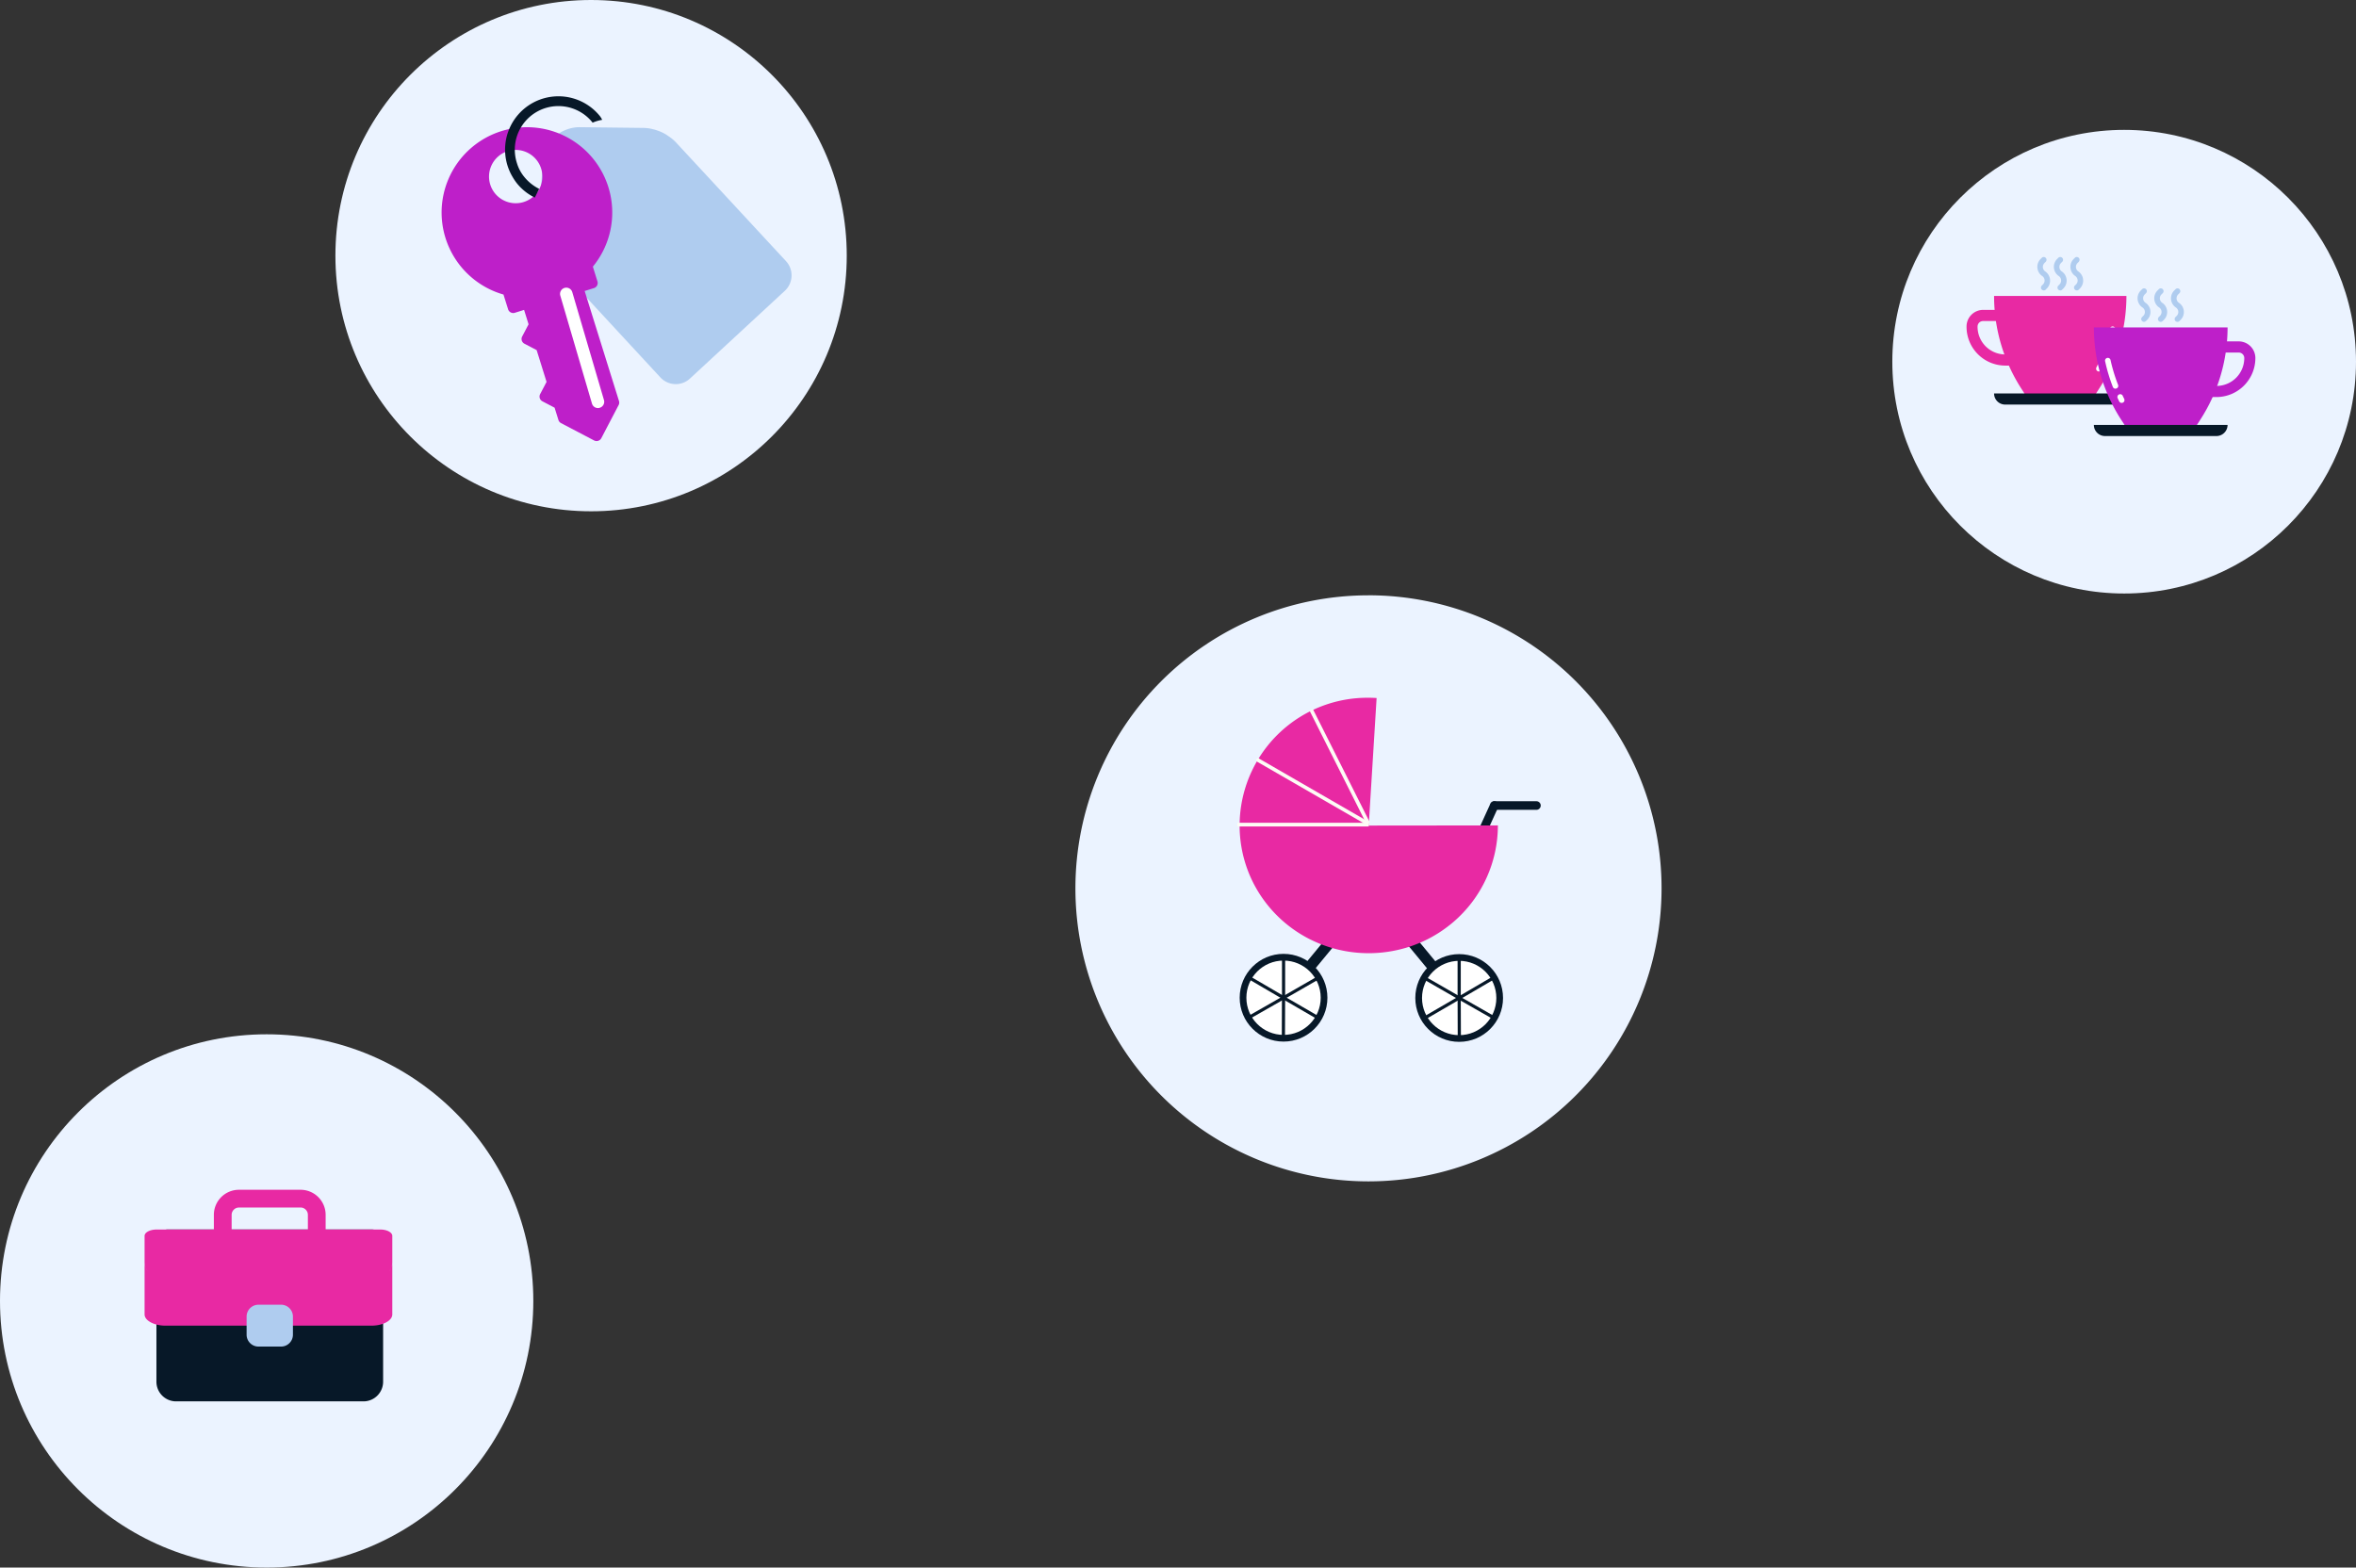<svg id="circles2" xmlns="http://www.w3.org/2000/svg" width="470.276" height="312.927" viewBox="0 0 470.276 312.927">
  <rect x="0" y="0" width="470.276" height="312.927" fill="#333333" stroke="none"/>
  <g id="Group_546" data-name="Group 546" transform="translate(214.659 118.835)">
    <g id="Group_461" data-name="Group 461">
      <g id="Ellipse_18-2" data-name="Ellipse 18-2">
        <path id="Path_577" data-name="Path 577" d="M258.335,110.757a58.5,58.5,0,1,1-58.5,58.507v0a58.5,58.5,0,0,1,58.5-58.5Z" transform="translate(-199.833 -110.757)" fill="#ebf3ff"/>
      </g>
    </g>
    <g id="Group_545" data-name="Group 545" transform="translate(32.32 20.453)">
      <rect id="Rectangle_199" data-name="Rectangle 199" width="2.173" height="15.828" rx="0.282" transform="matrix(0.771, -0.636, 0.636, 0.771, 33.703, 48.968)" fill="#071828"/>
      <path id="Path_578" data-name="Path 578" d="M232.148,136.515h0a.861.861,0,0,1-.424-1.136l3.469-7.623a.858.858,0,0,1,1.134-.424h0a.86.86,0,0,1,.426,1.134l-3.469,7.623A.862.862,0,0,1,232.148,136.515Z" transform="translate(-184.688 -106.595)" fill="#071828"/>
      <path id="Rectangle_200" data-name="Rectangle 200" d="M216.464,149.144l8.687-10.528a1.084,1.084,0,0,1,1.528-.147h0a1.084,1.084,0,0,1,.147,1.527l-8.684,10.528a1.087,1.087,0,0,1-1.53.147h0A1.086,1.086,0,0,1,216.464,149.144Z" transform="translate(-207.71 -90.238)" fill="#071828"/>
      <path id="Path_579" data-name="Path 579" d="M264.539,144.455a25.408,25.408,0,0,1-8.871,19.265c-.284.249-.573.476-.865.708a25.813,25.813,0,0,1-4.847,3.013q-.729.348-1.5.65l-.147.057q-1,.4-2.036.708a26.188,26.188,0,0,1-14.812.07q-1.121-.329-2.2-.748-.691-.269-1.361-.581c-.354-.162-.705-.331-1.049-.5a25.838,25.838,0,0,1-5.146-3.489c-.359-.311-.708-.635-1.047-.967a24.93,24.93,0,0,1-2.153-2.377c-.274-.346-.543-.7-.8-1.059A25.222,25.222,0,0,1,214.126,152q-.269-.86-.476-1.744a25.512,25.512,0,0,1,25.106-31.288c.528,0,1.054.02,1.575.052l-1.575,25.462Z" transform="translate(-212.528 -118.965)" fill="#e829a3"/>
      <rect id="Rectangle_201" data-name="Rectangle 201" width="26.262" height="0.735" rx="0.147" transform="translate(0 24.962)" fill="#fdfcf5"/>
      <path id="Path_580" data-name="Path 580" d="M236.3,137.082,214.5,124.5a.367.367,0,0,1-.135-.5h0a.371.371,0,0,1,.5-.135l21.8,12.587a.371.371,0,0,1,.135.5h0A.369.369,0,0,1,236.3,137.082Z" transform="translate(-210.54 -111.727)" fill="#fdfcf5"/>
      <rect id="Rectangle_202" data-name="Rectangle 202" width="0.735" height="25.34" rx="0.146" transform="translate(14.423 2.584) rotate(-26.674)" fill="#fdfcf5"/>
      <circle id="Ellipse_97" data-name="Ellipse 97" cx="8.756" cy="8.756" r="8.756" transform="translate(0.471 51.129)" fill="#071828"/>
      <circle id="Ellipse_98" data-name="Ellipse 98" cx="7.418" cy="7.418" r="7.418" transform="translate(1.809 52.469)" fill="#fff"/>
      <path id="Path_581" data-name="Path 581" d="M233.058,128.113h0a.86.86,0,0,1,.857-.857h8.375a.86.86,0,0,1,.857.857h0a.86.86,0,0,1-.857.857h-8.375A.86.86,0,0,1,233.058,128.113Z" transform="translate(-182.585 -106.595)" fill="#071828"/>
      <path id="Path_582" data-name="Path 582" d="M216.7,148.073h0a.321.321,0,0,1-.316-.319v-7.839a.321.321,0,0,1,.316-.319h0a.321.321,0,0,1,.316.319v7.839A.321.321,0,0,1,216.7,148.073Z" transform="translate(-207.468 -88.186)" fill="#071828"/>
      <path id="Path_583" data-name="Path 583" d="M216.531,145.625h0a.318.318,0,0,1,.117-.434l6.8-3.912a.32.32,0,0,1,.434.115h0a.318.318,0,0,1-.117.434l-6.8,3.912A.32.32,0,0,1,216.531,145.625Z" transform="translate(-207.304 -85.737)" fill="#071828"/>
      <path id="Path_584" data-name="Path 584" d="M216.531,143.093h0a.318.318,0,0,1,.434-.117l6.783,3.937a.322.322,0,0,1,.115.434h0a.318.318,0,0,1-.434.117l-6.783-3.937A.322.322,0,0,1,216.531,143.093Z" transform="translate(-207.303 -83.206)" fill="#071828"/>
      <path id="Path_585" data-name="Path 585" d="M216.713,143h0a.317.317,0,0,1,.316.316L217,151.156a.322.322,0,0,1-.319.316h0a.321.321,0,0,1-.316-.319l.027-7.842a.317.317,0,0,1,.319-.314Z" transform="translate(-207.486 -83.11)" fill="#071828"/>
      <path id="Path_586" data-name="Path 586" d="M220.937,143.094h0a.314.314,0,0,1-.115.429l0,0-6.81,3.887a.318.318,0,0,1-.434-.117h0a.321.321,0,0,1,.12-.434l6.81-3.887A.318.318,0,0,1,220.937,143.094Z" transform="translate(-211.71 -83.206)" fill="#071828"/>
      <path id="Path_587" data-name="Path 587" d="M220.91,145.656h0a.319.319,0,0,1-.434.112l-6.768-3.962a.319.319,0,0,1-.112-.434h0a.317.317,0,0,1,.434-.112h0l6.768,3.96A.317.317,0,0,1,220.91,145.656Z" transform="translate(-211.683 -85.768)" fill="#071828"/>
      <circle id="Ellipse_99" data-name="Ellipse 99" cx="8.756" cy="8.756" r="8.756" transform="translate(35.527 51.181)" fill="#071828"/>
      <circle id="Ellipse_100" data-name="Ellipse 100" cx="7.418" cy="7.418" r="7.418" transform="translate(36.867 52.522)" fill="#fff"/>
      <path id="Path_588" data-name="Path 588" d="M230.766,148.082h0a.317.317,0,0,0,.316-.316v-7.832a.317.317,0,0,0-.316-.316h0a.321.321,0,0,0-.319.316v7.842A.319.319,0,0,0,230.766,148.082Z" transform="translate(-186.48 -88.154)" fill="#071828"/>
      <path id="Path_589" data-name="Path 589" d="M235,145.64h0a.315.315,0,0,0-.117-.431l-6.8-3.912a.32.32,0,0,0-.434.115h0a.318.318,0,0,0,.117.434l6.8,3.912A.318.318,0,0,0,235,145.64Z" transform="translate(-190.713 -85.712)" fill="#071828"/>
      <path id="Path_590" data-name="Path 590" d="M234.989,143.107h0a.322.322,0,0,0-.434-.115l-6.783,3.937a.32.32,0,0,0-.115.434h0a.317.317,0,0,0,.434.115h0l6.78-3.937A.318.318,0,0,0,234.989,143.107Z" transform="translate(-190.704 -83.18)" fill="#071828"/>
      <path id="Path_591" data-name="Path 591" d="M230.764,143.014h0a.322.322,0,0,0-.316.319l.027,7.842a.321.321,0,0,0,.319.316h0a.322.322,0,0,0,.316-.319l-.03-7.842a.317.317,0,0,0-.316-.316Z" transform="translate(-186.479 -83.086)" fill="#071828"/>
      <path id="Path_592" data-name="Path 592" d="M230.6,143.109h0a.318.318,0,0,0,.117.434l6.81,3.887a.312.312,0,0,0,.429-.115l0,0h0a.318.318,0,0,0-.117-.434l-6.81-3.887A.315.315,0,0,0,230.6,143.109Z" transform="translate(-186.314 -83.182)" fill="#071828"/>
      <path id="Path_593" data-name="Path 593" d="M230.6,145.671h0a.317.317,0,0,0,.434.115h0l6.766-3.962a.317.317,0,0,0,.115-.434h0a.317.317,0,0,0-.434-.112h0l-6.775,3.97A.315.315,0,0,0,230.6,145.671Z" transform="translate(-186.314 -85.743)" fill="#071828"/>
    </g>
  </g>
  <g id="Group_547" data-name="Group 547" transform="translate(0 206.474)">
    <circle id="Ellipse_101" data-name="Ellipse 101" cx="53.227" cy="53.227" r="53.227" fill="#ebf3ff"/>
    <path id="Path_594" data-name="Path 594" d="M143.775,134.951a2.242,2.242,0,0,0-2.188-2.278H100.716a2.242,2.242,0,0,0-2.185,2.278v9.367a10.261,10.261,0,0,0,.192,1.971,7.67,7.67,0,0,1-.192-1.667v18.368a3.928,3.928,0,0,0,3.825,3.987h37.6a3.928,3.928,0,0,0,3.825-3.987V144.622a7.671,7.671,0,0,1-.192,1.667,10.262,10.262,0,0,0,.192-1.971ZM99.1,147.555a7.577,7.577,0,0,1-.354-1.189A9.861,9.861,0,0,0,99.1,147.555Zm44.106,0a9.858,9.858,0,0,0,.354-1.189,7.568,7.568,0,0,1-.351,1.189Z" transform="translate(-67.307 -93.7)" fill="#071828"/>
    <path id="Path_595" data-name="Path 595" d="M120.445,145.361H108.132a5.006,5.006,0,0,1-5-5v-5.871a5.006,5.006,0,0,1,5-5h12.312a5.006,5.006,0,0,1,5,5v5.871A5.006,5.006,0,0,1,120.445,145.361Zm-12.312-12.32a1.456,1.456,0,0,0-1.453,1.455v5.871a1.456,1.456,0,0,0,1.453,1.455h12.312a1.456,1.456,0,0,0,1.453-1.455v-5.878a1.456,1.456,0,0,0-1.453-1.455Z" transform="translate(-60.443 -98.452)" fill="#e829a3"/>
    <path id="Path_596" data-name="Path 596" d="M147.026,133.946c0-.7-1.069-1.273-2.387-1.273H99.972c-1.318,0-2.39.571-2.39,1.273v5.233a3.037,3.037,0,0,0,.209,1.1,2.376,2.376,0,0,1-.209-.934v10.277c0,1.224,1.889,2.243,4.181,2.243h41.084c2.293,0,4.179-1,4.179-2.243V139.356a2.374,2.374,0,0,1-.207.934,3.035,3.035,0,0,0,.207-1.1ZM98.2,141a3.01,3.01,0,0,1-.386-.665A4.027,4.027,0,0,0,98.2,141Zm48.206,0a4.026,4.026,0,0,0,.386-.665A3.01,3.01,0,0,1,146.408,141Z" transform="translate(-68.721 -93.7)" fill="#e829a3"/>
    <path id="Path_597" data-name="Path 597" d="M105.754,144.69v-3.631a2.367,2.367,0,0,1,2.362-2.362h4.523A2.367,2.367,0,0,1,115,141.059v3.631a2.367,2.367,0,0,1-2.362,2.362h-4.523A2.367,2.367,0,0,1,105.754,144.69Z" transform="translate(-56.529 -84.713)" fill="#afccef"/>
  </g>
  <g id="Group_552" data-name="Group 552" transform="translate(66.951)">
    <g id="Group_430" data-name="Group 430">
      <g id="Ellipse_18" data-name="Ellipse 18">
        <g id="Group_548" data-name="Group 548">
          <circle id="Ellipse_102" data-name="Ellipse 102" cx="51.034" cy="51.034" r="51.034" fill="#ebf3ff"/>
        </g>
      </g>
    </g>
    <path id="Path_598" data-name="Path 598" d="M199.024,99.609,177.14,75.991a8.152,8.152,0,0,0-1.612-1.356,7.8,7.8,0,0,0-2.155-1.1,6.546,6.546,0,0,0-.962-.284A7.914,7.914,0,0,0,170.477,73h-.055l-12.554-.145a7.557,7.557,0,0,0-1.034.065,7.7,7.7,0,0,0-2.185.65,5.863,5.863,0,0,0-1.3.792,6.719,6.719,0,0,0-1.909,2.133,7.406,7.406,0,0,0-.969,3.22l-.857,12.567a9.327,9.327,0,0,0,2.459,6.89l21.874,23.648a4.179,4.179,0,0,0,5.883.227l18.953-17.533A4.2,4.2,0,0,0,199.024,99.609Z" transform="translate(-109.07 -47.466)" fill="#afccef"/>
    <g id="Group_550" data-name="Group 550" transform="translate(21.199 25.398)">
      <g id="Group_549" data-name="Group 549">
        <path id="Path_599" data-name="Path 599" d="M177.25,127.528l-6.858-21.976,1.856-.581a1.059,1.059,0,0,0,.7-1.323l0-.007-.917-2.95a17.029,17.029,0,1,0-17.842,5.567l.922,2.945a1.066,1.066,0,0,0,1.333.7l1.859-.578.895,2.873-1.278,2.437a1.067,1.067,0,0,0,.449,1.438l2.44,1.278,1.979,6.344-1.278,2.437a1.066,1.066,0,0,0,.446,1.438h0l2.437,1.278.765,2.455a1.06,1.06,0,0,0,.521.623l6.6,3.461a1.063,1.063,0,0,0,1.435-.449l3.451-6.6A1.061,1.061,0,0,0,177.25,127.528Zm-23.09-40.1a5.323,5.323,0,1,1,7.184-2.245v0A5.324,5.324,0,0,1,154.16,87.424Z" transform="translate(-141.841 -72.859)" fill="#be1fc9"/>
      </g>
    </g>
    <path id="Path_600" data-name="Path 600" d="M166.319,75.075a8.132,8.132,0,0,0-1.869.548l-.05.025a.6.6,0,0,0-.1-.15,8.707,8.707,0,0,0-15,8.223,7.968,7.968,0,0,0,1.5,2.791,8.93,8.93,0,0,0,2.94,2.342l-.872,1.744a10.478,10.478,0,0,1-3.588-2.866,10.8,10.8,0,0,1-.872-1.3,10.649,10.649,0,0,1,17.468-12.086A5.825,5.825,0,0,1,166.319,75.075Z" transform="translate(-113.068 -51.155)" fill="#071828"/>
    <g id="Group_551" data-name="Group 551" transform="translate(44.84 57.425)">
      <path id="Path_601" data-name="Path 601" d="M158.9,109.749a1.247,1.247,0,0,1-1.2-.895L151.38,87.309a1.246,1.246,0,1,1,2.392-.7l6.322,21.535a1.246,1.246,0,0,1-.847,1.545A1.178,1.178,0,0,1,158.9,109.749Z" transform="translate(-151.329 -85.712)" fill="#fff"/>
    </g>
  </g>
  <g id="Group_561" data-name="Group 561" transform="translate(377.722 25.927)">
    <g id="Group_554" data-name="Group 554">
      <g id="Group_553" data-name="Group 553">
        <g id="Group_458" data-name="Group 458">
          <circle id="Ellipse_18-3" data-name="Ellipse 18-3" cx="46.277" cy="46.277" r="46.277" fill="#ebf3ff"/>
        </g>
      </g>
    </g>
    <g id="Group_557" data-name="Group 557" transform="translate(14.807 25.375)">
      <path id="Path_602" data-name="Path 602" d="M249.921,74.316h-1.1a5.532,5.532,0,0,1-5.5-5.559,1.1,1.1,0,0,1,1.1-1.111h3.855V65.42h-3.852a3.323,3.323,0,0,0-3.3,3.337,7.748,7.748,0,0,0,7.7,7.785h3.3Z" transform="translate(-241.115 -54.862)" fill="#e829a3"/>
      <path id="Path_603" data-name="Path 603" d="M243.324,64.3a34.131,34.131,0,0,0,5.382,18.408l.67,1.052v.556h14.308v-.556l.673-1.052A34.131,34.131,0,0,0,269.74,64.3Z" transform="translate(-237.819 -56.525)" fill="#e829a3"/>
      <path id="Path_604" data-name="Path 604" d="M243.324,72.114h26.414a2.214,2.214,0,0,1-2.2,2.223H245.524a2.21,2.21,0,0,1-2.2-2.22Z" transform="translate(-237.819 -44.875)" fill="#071828"/>
      <g id="Group_555" data-name="Group 555" transform="translate(14.138)">
        <path id="Path_605" data-name="Path 605" d="M249.387,67.849A.555.555,0,0,1,249,66.9l.249-.249a1.1,1.1,0,0,0-.015-1.55,1.035,1.035,0,0,0-.152-.125,2.212,2.212,0,0,1-.6-3.05,2.181,2.181,0,0,1,.272-.334l.249-.249a.547.547,0,0,1,.773,0l.005,0a.557.557,0,0,1,.015.785l-.015.015-.249.249a1.1,1.1,0,0,0,0,1.54,1.385,1.385,0,0,0,.164.135,2.213,2.213,0,0,1,.6,3.05,2.083,2.083,0,0,1-.272.336l-.249.249a.541.541,0,0,1-.389.162Z" transform="translate(-244.813 -61.183)" fill="#afccef"/>
        <path id="Path_606" data-name="Path 606" d="M250.712,67.849a.555.555,0,0,1-.389-.947l.249-.249a1.1,1.1,0,0,0-.015-1.55,1.038,1.038,0,0,0-.152-.125,2.212,2.212,0,0,1-.6-3.05,2.177,2.177,0,0,1,.272-.334l.249-.249a.55.55,0,0,1,.775,0l.005,0a.56.56,0,0,1,0,.785v.015l-.249.249a1.1,1.1,0,0,0,0,1.54,1.385,1.385,0,0,0,.164.135,2.213,2.213,0,0,1,.6,3.05,2.083,2.083,0,0,1-.272.336l-.249.249a.551.551,0,0,1-.391.162Z" transform="translate(-242.837 -61.183)" fill="#afccef"/>
        <path id="Path_607" data-name="Path 607" d="M248.061,67.849a.555.555,0,0,1-.389-.947l.249-.249a1.094,1.094,0,0,0-.01-1.547,1.072,1.072,0,0,0-.154-.127,2.212,2.212,0,0,1-.6-3.05,2.177,2.177,0,0,1,.272-.334l.249-.249a.547.547,0,0,1,.772,0l.005,0a.557.557,0,0,1,.015.785l-.015.015-.249.249a1.1,1.1,0,0,0,0,1.54,1.074,1.074,0,0,0,.164.135,2.221,2.221,0,0,1,.331,3.386l-.249.249a.541.541,0,0,1-.389.162Z" transform="translate(-246.788 -61.183)" fill="#afccef"/>
      </g>
      <g id="Group_556" data-name="Group 556" transform="translate(25.872 13.869)">
        <path id="Path_608" data-name="Path 608" d="M252.546,72.892a.553.553,0,0,0,.513-.354,34.791,34.791,0,0,0,1.52-5.086.556.556,0,0,0-.386-.683.545.545,0,0,0-.673.379l0,.01-.012.055a33.542,33.542,0,0,1-1.47,4.921.554.554,0,0,0,.314.72A.531.531,0,0,0,252.546,72.892Z" transform="translate(-250.753 -66.749)" fill="#fff"/>
        <path id="Path_609" data-name="Path 609" d="M252.045,71.4a.541.541,0,0,0,.5-.309c.1-.207.2-.416.3-.625a.559.559,0,0,0-.249-.748.548.548,0,0,0-.738.229l-.01.02v.02l-.292.608a.555.555,0,0,0,.247.745l0,0A.537.537,0,0,0,252.045,71.4Z" transform="translate(-251.497 -62.416)" fill="#fff"/>
      </g>
    </g>
    <g id="Group_560" data-name="Group 560" transform="translate(40.229 31.646)">
      <path id="Path_610" data-name="Path 610" d="M262.02,76.84h1.111a5.56,5.56,0,0,0,5.559-5.559h0a1.108,1.108,0,0,0-1.106-1.111h-3.9V67.944h3.885a3.334,3.334,0,0,1,3.337,3.332v0a7.785,7.785,0,0,1-7.785,7.782H259.8Z" transform="translate(-238.666 -57.368)" fill="#be1fc9"/>
      <path id="Path_611" data-name="Path 611" d="M278.006,66.826a33.887,33.887,0,0,1-5.437,18.408l-.68,1.052v.556H257.436v-.556l-.68-1.052a33.887,33.887,0,0,1-5.437-18.408Z" transform="translate(-251.315 -59.036)" fill="#be1fc9"/>
      <path id="Path_612" data-name="Path 612" d="M278.008,74.635H251.317a2.225,2.225,0,0,0,2.225,2.223H275.78A2.226,2.226,0,0,0,278.008,74.635Z" transform="translate(-251.317 -47.386)" fill="#071828"/>
      <g id="Group_558" data-name="Group 558" transform="translate(8.722)">
        <path id="Path_613" data-name="Path 613" d="M257.446,70.376a.555.555,0,0,1-.394-.949l.249-.249a1.1,1.1,0,0,0-.015-1.55,1.036,1.036,0,0,0-.152-.125,2.2,2.2,0,0,1-.61-3.048,2.257,2.257,0,0,1,.277-.336l.249-.249a.556.556,0,1,1,.8.772l-.012.015-.249.249a1.087,1.087,0,0,0,0,1.538h0a.962.962,0,0,0,.164.137,2.2,2.2,0,0,1,.61,3.048l0,0a2.346,2.346,0,0,1-.274.336l-.249.249a.556.556,0,0,1-.394.162Z" transform="translate(-252.821 -63.7)" fill="#afccef"/>
        <path id="Path_614" data-name="Path 614" d="M258.784,70.376a.555.555,0,0,1-.394-.949l.249-.249a1.085,1.085,0,0,0,0-1.533l0,0a1.109,1.109,0,0,0-.167-.137,2.2,2.2,0,0,1-.608-3.05,2.071,2.071,0,0,1,.277-.334l.249-.249a.556.556,0,1,1,.8.772l-.015.015-.249.249a1.09,1.09,0,0,0,0,1.54,1.077,1.077,0,0,0,.164.135,2.2,2.2,0,0,1,.608,3.05,2.342,2.342,0,0,1-.274.336l-.249.249a.546.546,0,0,1-.391.162Z" transform="translate(-250.822 -63.7)" fill="#afccef"/>
        <path id="Path_615" data-name="Path 615" d="M256.105,70.376a.555.555,0,0,1-.391-.949l.249-.249a1.089,1.089,0,0,0,0-1.537,1.253,1.253,0,0,0-.167-.137,2.2,2.2,0,0,1-.611-3.048,2.258,2.258,0,0,1,.277-.336l.249-.249a.556.556,0,1,1,.8.772l-.015.015-.249.249a1.085,1.085,0,0,0-.005,1.533l.005,0a.979.979,0,0,0,.167.137,2.2,2.2,0,0,1,.611,3.048,2.148,2.148,0,0,1-.279.339l-.249.249a.556.556,0,0,1-.394.162Z" transform="translate(-254.817 -63.7)" fill="#afccef"/>
      </g>
      <g id="Group_559" data-name="Group 559" transform="translate(2.232 13.866)">
        <path id="Path_616" data-name="Path 616" d="M254.287,75.419a.554.554,0,0,1-.518-.354,34.533,34.533,0,0,1-1.533-5.086.555.555,0,0,1,1.064-.319l.007.025.012.055a33.544,33.544,0,0,0,1.5,4.921.557.557,0,0,1-.518.748Z" transform="translate(-252.213 -69.264)" fill="#fff"/>
        <path id="Path_617" data-name="Path 617" d="M254.064,73.916a.545.545,0,0,1-.5-.309c-.1-.207-.207-.416-.3-.625a.557.557,0,1,1,1-.5v.02c.1.2.194.406.294.608a.555.555,0,0,1-.252.745.568.568,0,0,1-.247.057Z" transform="translate(-250.735 -64.921)" fill="#fff"/>
      </g>
    </g>
  </g>
</svg>
